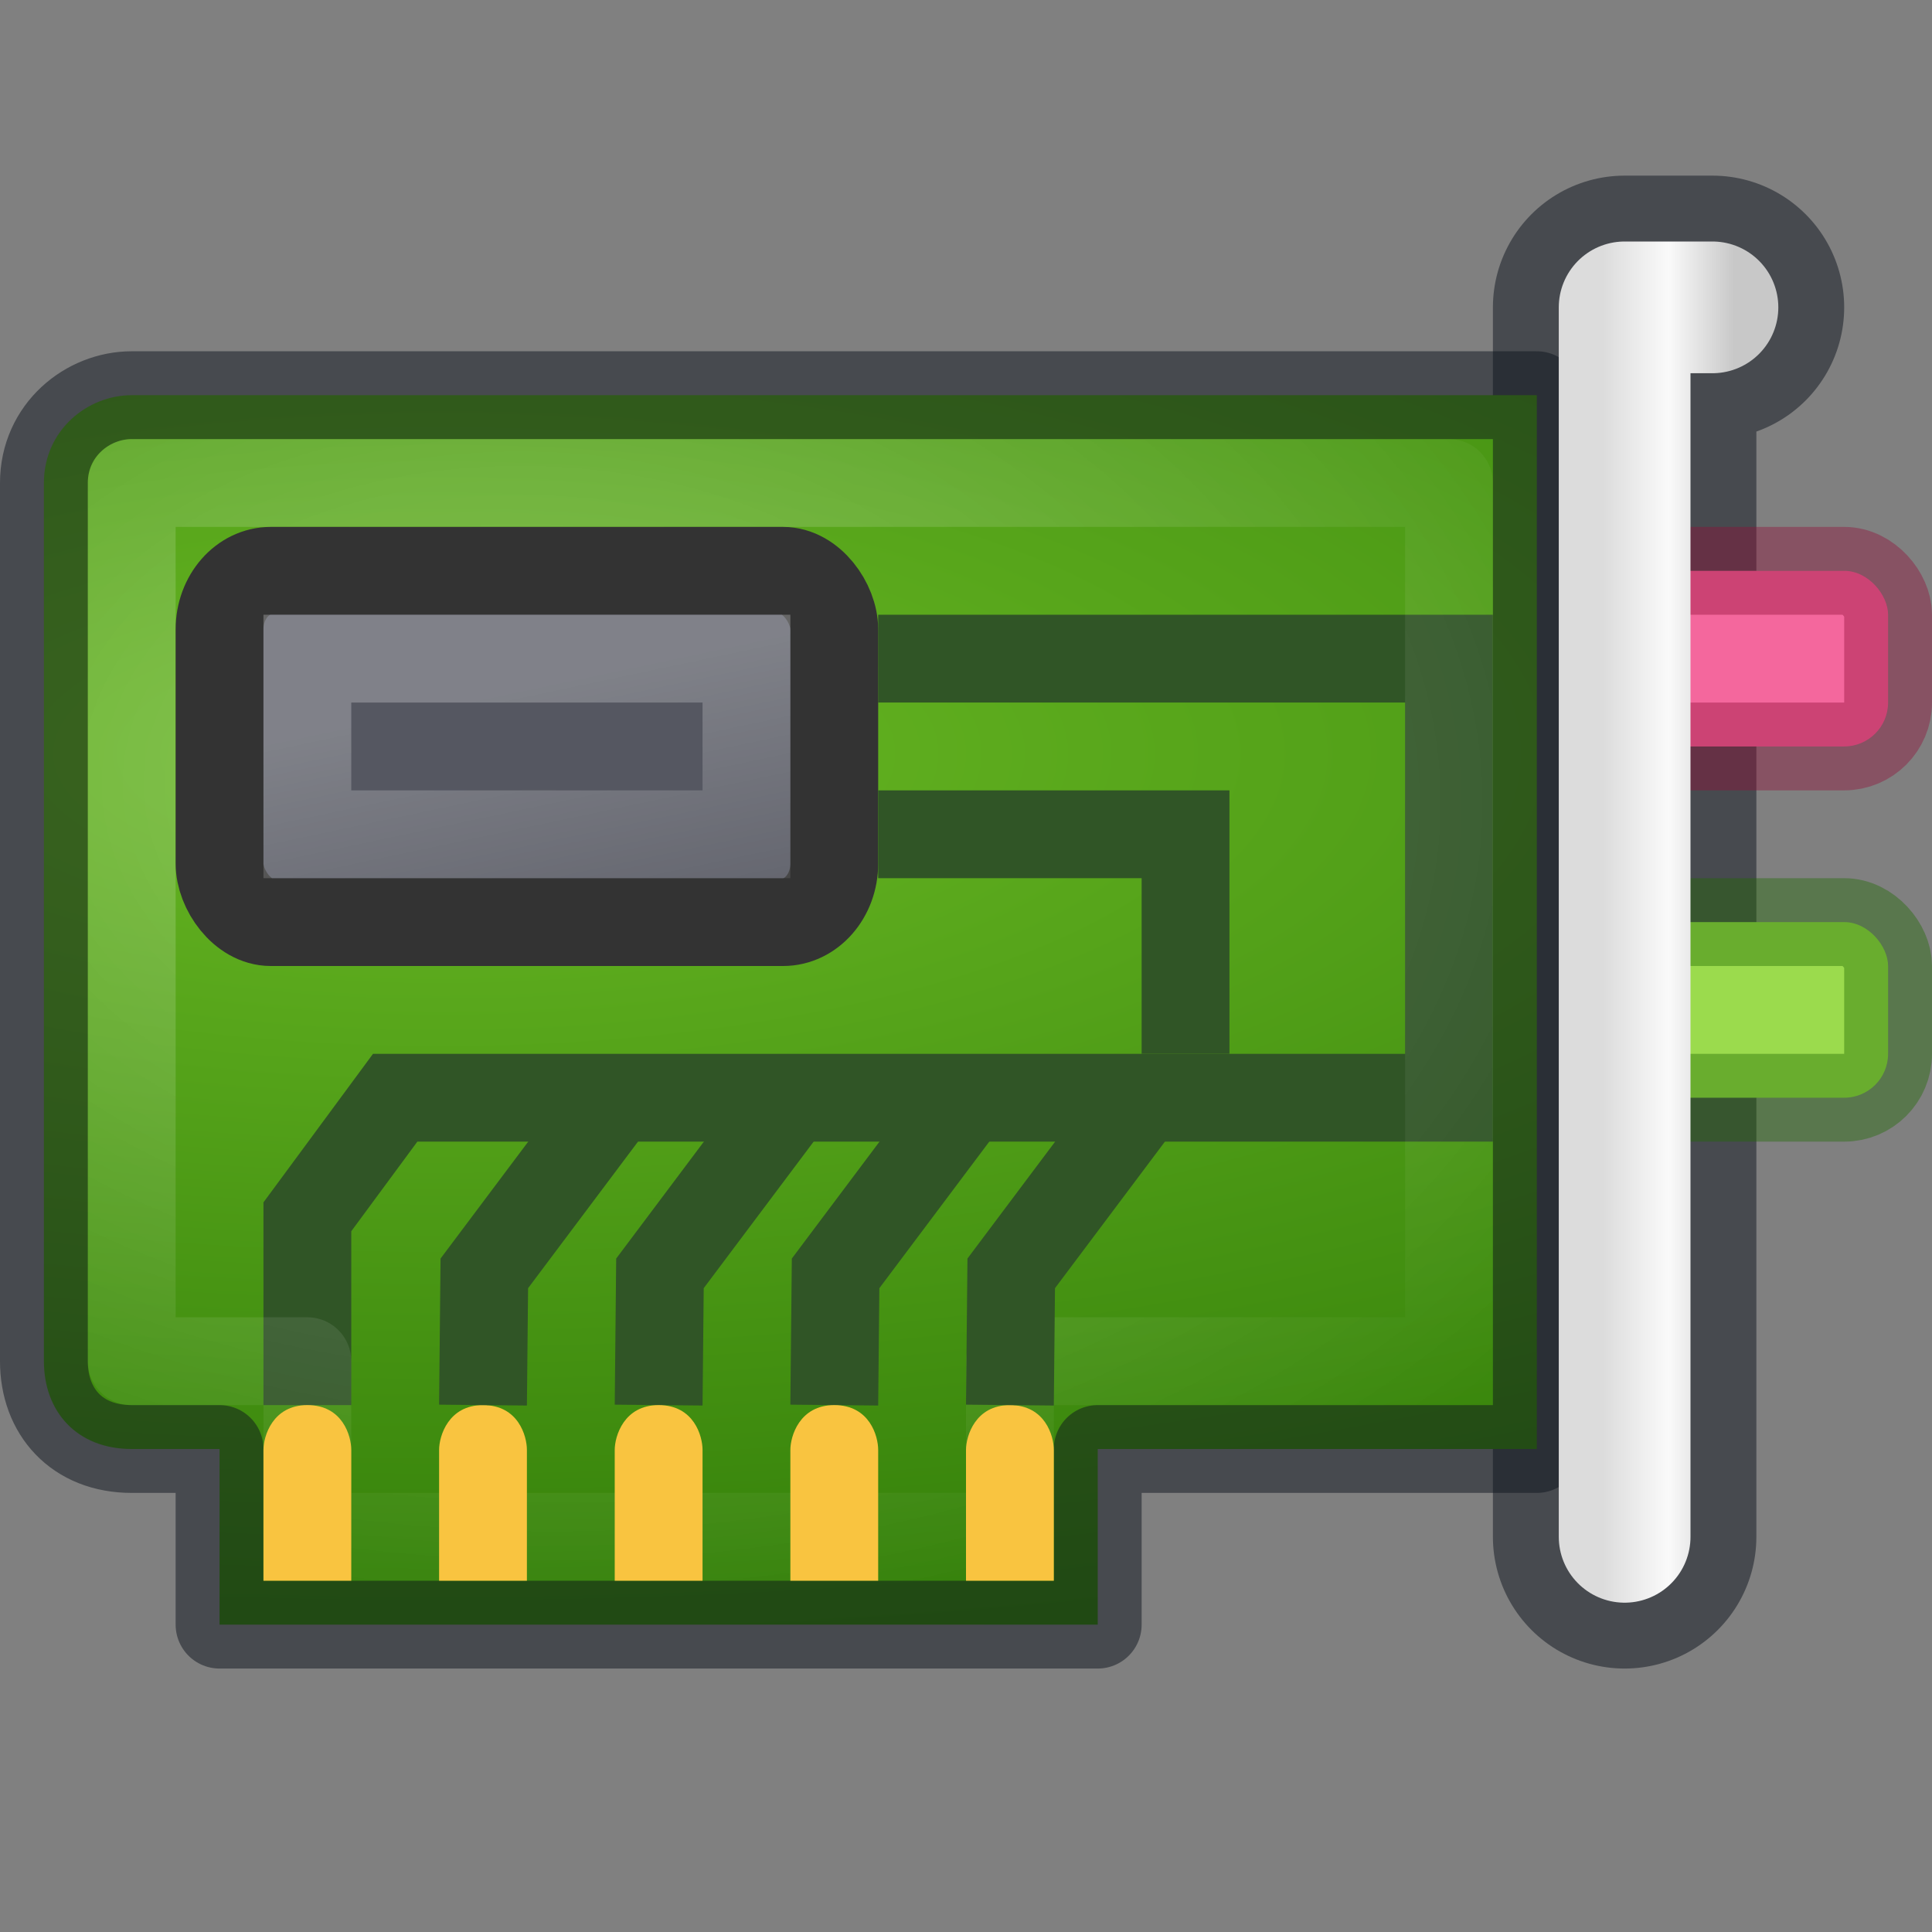 <?xml version="1.0" encoding="UTF-8" standalone="no"?>
<svg
   version="1.1"
   width="22"
   height="22"
   id="svg11300"
   sodipodi:docname="audio-card.svg"
   inkscape:version="1.2.2 (b0a8486541, 2022-12-01)"
   xmlns:inkscape="http://www.inkscape.org/namespaces/inkscape"
   xmlns:sodipodi="http://sodipodi.sourceforge.net/DTD/sodipodi-0.dtd"
   xmlns:xlink="http://www.w3.org/1999/xlink"
   xmlns="http://www.w3.org/2000/svg"
   xmlns:svg="http://www.w3.org/2000/svg"
   xmlns:rdf="http://www.w3.org/1999/02/22-rdf-syntax-ns#"
   xmlns:cc="http://creativecommons.org/ns#"
   xmlns:dc="http://purl.org/dc/elements/1.1/">
  <rect width="100%" height="100%" fill="#808080" stroke="none"/>
  <sodipodi:namedview
     id="namedview15063"
     pagecolor="#ffffff"
     bordercolor="#000000"
     borderopacity="0.25"
     inkscape:showpageshadow="2"
     inkscape:pageopacity="0.0"
     inkscape:pagecheckerboard="0"
     inkscape:deskcolor="#d1d1d1"
     showgrid="false"
     inkscape:zoom="12.5625"
     inkscape:cx="18.825871"
     inkscape:cy="18.865672"
     inkscape:window-width="1278"
     inkscape:window-height="1005"
     inkscape:window-x="640"
     inkscape:window-y="13"
     inkscape:window-maximized="0"
     inkscape:current-layer="svg11300" />
  <defs
     id="defs3">
    <linearGradient
       id="linearGradient10591">
      <stop
         id="stop10593"
         style="stop-color:#dcdcdc;stop-opacity:1"
         offset="0" />
      <stop
         id="stop10599"
         style="stop-color:#fafafa;stop-opacity:1"
         offset="0.5" />
      <stop
         id="stop10595"
         style="stop-color:#c8c8c8;stop-opacity:1"
         offset="1" />
    </linearGradient>
    <linearGradient
       id="linearGradient7622-6">
      <stop
         id="stop7624-1"
         style="stop-color:white;stop-opacity:1"
         offset="0" />
      <stop
         id="stop7626-5"
         style="stop-color:white;stop-opacity:0"
         offset="1" />
    </linearGradient>
    <radialGradient
       cx="10"
       cy="16.655"
       r="16"
       fx="10"
       fy="16.655"
       id="radialGradient3226"
       xlink:href="#linearGradient7622-6"
       gradientUnits="userSpaceOnUse"
       gradientTransform="matrix(0.909,0.028,-0.022,0.625,-2.686,-1.7)" />
    <linearGradient
       x1="20"
       y1="11.25"
       x2="23"
       y2="11.25"
       id="linearGradient4316"
       xlink:href="#linearGradient10591"
       gradientUnits="userSpaceOnUse"
       gradientTransform="matrix(0.5,0,0,0.782,8.25,1.545)" />
    <radialGradient
       cx="15"
       cy="19.77"
       r="17.001"
       fx="15"
       fy="19.77"
       id="radialGradient3262"
       xlink:href="#linearGradient14981-4-9"
       gradientUnits="userSpaceOnUse"
       gradientTransform="matrix(2.201,0,0,0.805,-27.991,-7.332)" />
    <linearGradient
       id="linearGradient14981-4-9">
      <stop
         id="stop14983-1-0"
         style="stop-color:#68b723;stop-opacity:1"
         offset="0" />
      <stop
         id="stop14985-7-7"
         style="stop-color:#206b00;stop-opacity:1"
         offset="1" />
    </linearGradient>
    <radialGradient
       cx="15"
       cy="19.77"
       r="17.001"
       fx="15"
       fy="19.77"
       id="radialGradient3262-7"
       xlink:href="#linearGradient14981-4-9"
       gradientUnits="userSpaceOnUse"
       gradientTransform="matrix(2.201,0,0,0.805,-25.991,-6.332)" />
    <linearGradient
       x1="16.965"
       y1="20.166"
       x2="18.968"
       y2="31.347"
       id="linearGradient3222"
       xlink:href="#linearGradient7622-6"
       gradientUnits="userSpaceOnUse"
       gradientTransform="matrix(0.331,0,0,0.391,0.703,-0.107)" />
  </defs>
  <path
     d="m 18.5,17.5 v -14 h 1"
     id="path15001"
     style="color:#000000;display:block;overflow:visible;visibility:visible;fill:none;stroke:#0e141f;stroke-width:3;stroke-linecap:round;stroke-linejoin:round;stroke-miterlimit:4;stroke-dasharray:none;stroke-dashoffset:0;stroke-opacity:0.5;marker:none"
     sodipodi:nodetypes="ccc" />
  <path
     d="M 2.5,16.5 V 18.5 h 10 v -2 h 5 V 4.5 l -16,-1e-6 C 1,4.5 0.5,4.895 0.5,5.5 L 0.5,15.5 c 0,0.573 0.374,1 1,1 z"
     id="rect14772-0"
     style="color:#000000;font-variation-settings:normal;display:block;overflow:visible;visibility:visible;opacity:1;vector-effect:none;fill:url(#radialGradient3262);fill-opacity:1;fill-rule:nonzero;stroke:#0e141f;stroke-width:1;stroke-linecap:butt;stroke-linejoin:round;stroke-miterlimit:4;stroke-dasharray:none;stroke-dashoffset:0;stroke-opacity:0.5;-inkscape-stroke:none;marker:none;stop-color:#000000;stop-opacity:1"
     sodipodi:nodetypes="cccccccccsc" />
  <path
     d="M 3.5,16 V 13.856 L 4.5,12.5 h 12 v -5 H 10"
     id="path14826-5"
     style="color:#000000;display:block;overflow:visible;visibility:visible;fill:none;stroke:#305526;stroke-width:1;stroke-linecap:butt;stroke-linejoin:miter;stroke-miterlimit:4;stroke-dasharray:none;stroke-dashoffset:0;stroke-opacity:1;marker:none"
     sodipodi:nodetypes="cccccc" />
  <path
     d="m 7.5,16 0.015,-1.5 1.5,-2"
     id="path14838"
     style="color:#000000;display:block;overflow:visible;visibility:visible;fill:none;stroke:#305526;stroke-width:1;stroke-linecap:butt;stroke-linejoin:miter;stroke-miterlimit:4;stroke-dasharray:none;stroke-dashoffset:0;stroke-opacity:1;marker:none"
     sodipodi:nodetypes="ccc" />
  <path
     d="M 1.5,15.5 H 3.5 v 2 h 8 v -2 h 5 l 4e-5,-10 L 1.5,5.5 C 1.501,8.281 1.5,15.5 1.5,15.5 Z"
     id="path14989-1"
     style="color:#000000;display:block;overflow:visible;visibility:visible;opacity:0.239;fill:none;stroke:url(#radialGradient3226);stroke-width:1;stroke-linecap:butt;stroke-linejoin:round;stroke-miterlimit:4;stroke-dasharray:none;stroke-dashoffset:0;stroke-opacity:1;marker:none"
     sodipodi:nodetypes="cccccccccc" />
  <rect
     style="color:#000000;display:block;overflow:visible;visibility:visible;fill:#555761;fill-opacity:1;fill-rule:nonzero;stroke:#333333;stroke-width:1;stroke-linecap:butt;stroke-linejoin:miter;stroke-miterlimit:4;stroke-dasharray:none;stroke-dashoffset:0;stroke-opacity:1;marker:none"
     id="rect14857-2"
     y="6.5"
     x="2.5"
     ry="0.667"
     rx="0.583"
     height="4"
     width="7" />
  <rect
     width="3"
     height="2"
     rx="0.5"
     ry="0.5"
     x="18.5"
     y="10.5"
     id="rect18180"
     style="color:#000000;display:block;overflow:visible;visibility:visible;fill:#9bdb4d;fill-opacity:1;fill-rule:nonzero;stroke:#206b00;stroke-width:1;stroke-linecap:round;stroke-linejoin:round;stroke-miterlimit:4;stroke-dasharray:none;stroke-dashoffset:0;stroke-opacity:0.4;marker:none" />
  <rect
     width="3"
     height="2"
     rx="0.5"
     ry="0.5"
     x="18.5"
     y="6.5"
     id="rect15011"
     style="color:#000000;display:block;overflow:visible;visibility:visible;fill:#f4679d;fill-opacity:1;fill-rule:nonzero;stroke:#910e38;stroke-width:1;stroke-linecap:round;stroke-linejoin:round;stroke-miterlimit:4;stroke-dasharray:none;stroke-dashoffset:0;stroke-opacity:0.4;marker:none" />
  <path
     d="m 18.5,17.5 v -14 h 1"
     id="path15003"
     style="color:#000000;display:block;overflow:visible;visibility:visible;fill:none;stroke:url(#linearGradient4316);stroke-width:1.5;stroke-linecap:round;stroke-linejoin:round;stroke-miterlimit:4;stroke-dasharray:none;stroke-dashoffset:0;stroke-opacity:1;marker:none"
     sodipodi:nodetypes="ccc" />
  <path
     d="m 9.5,16 0.015,-1.5 1.5,-2"
     id="path17653"
     style="color:#000000;display:block;overflow:visible;visibility:visible;fill:none;stroke:#305526;stroke-width:1;stroke-linecap:butt;stroke-linejoin:miter;stroke-miterlimit:4;stroke-dasharray:none;stroke-dashoffset:0;stroke-opacity:1;marker:none"
     sodipodi:nodetypes="ccc" />
  <path
     d="M 3.5,16 C 3.903,16 4,16.354 4,16.51 V 18 H 3 V 16.51 C 3,16.354 3.105,16 3.5,16 Z"
     id="path14788"
     style="color:#000000;display:block;overflow:visible;visibility:visible;fill:#f9c440;fill-opacity:1;fill-rule:nonzero;stroke:none;stroke-width:1;marker:none"
     sodipodi:nodetypes="ssccss" />
  <path
     d="m 5.5,16 c 0.403,0 0.5,0.354 0.5,0.51 V 18 H 5 V 16.51 C 5,16.354 5.105,16 5.5,16 Z"
     id="path14792"
     style="color:#000000;display:block;overflow:visible;visibility:visible;fill:#f9c440;fill-opacity:1;fill-rule:nonzero;stroke:none;stroke-width:1;marker:none"
     sodipodi:nodetypes="ssccss" />
  <path
     d="M 7.5,16 C 7.903,16 8,16.354 8,16.51 V 18 H 7 V 16.51 C 7,16.354 7.105,16 7.5,16 Z"
     id="path14796-8"
     style="color:#000000;display:block;overflow:visible;visibility:visible;fill:#f9c440;fill-opacity:1;fill-rule:nonzero;stroke:none;stroke-width:1;marker:none"
     sodipodi:nodetypes="ssccss" />
  <path
     d="M 9.5,16 C 9.903,16 10,16.354 10,16.51 V 18 H 9 V 16.51 C 9,16.354 9.105,16 9.5,16 Z"
     id="path19142"
     style="color:#000000;display:block;overflow:visible;visibility:visible;fill:#f9c440;fill-opacity:1;fill-rule:nonzero;stroke:none;stroke-width:1;marker:none"
     sodipodi:nodetypes="ssccss" />
  <path
     d="m 5.5,16 0.015,-1.5 1.5,-2"
     id="path20371"
     style="color:#000000;display:block;overflow:visible;visibility:visible;fill:none;stroke:#305526;stroke-width:1;stroke-linecap:butt;stroke-linejoin:miter;stroke-miterlimit:4;stroke-dasharray:none;stroke-dashoffset:0;stroke-opacity:1;marker:none"
     sodipodi:nodetypes="ccc" />
  <path
     d="m 10,9.5 h 3.5 V 12"
     id="path22559"
     style="color:#000000;display:block;overflow:visible;visibility:visible;fill:none;stroke:#305526;stroke-width:1;stroke-linecap:butt;stroke-linejoin:miter;stroke-miterlimit:4;stroke-dasharray:none;stroke-dashoffset:0;stroke-opacity:1;marker:none"
     sodipodi:nodetypes="ccc" />
  <path
     d="M 11.5,16 C 11.903,16 12,16.354 12,16.51 V 18 H 11 V 16.51 C 11,16.354 11.105,16 11.5,16 Z"
     id="path52610"
     style="color:#000000;display:block;overflow:visible;visibility:visible;fill:#f9c440;fill-opacity:1;fill-rule:nonzero;stroke:none;stroke-width:1;marker:none"
     sodipodi:nodetypes="ssccss" />
  <path
     d="m 11.5,16 0.015,-1.5 1.5,-2"
     id="path52702"
     style="color:#000000;display:block;overflow:visible;visibility:visible;fill:none;stroke:#305526;stroke-width:1;stroke-linecap:butt;stroke-linejoin:miter;stroke-miterlimit:4;stroke-dasharray:none;stroke-dashoffset:0;stroke-opacity:1;marker:none"
     sodipodi:nodetypes="ccc" />
  <rect
     width="5"
     height="2"
     rx="0"
     ry="0"
     x="3.5"
     y="7.5"
     id="rect14859-2"
     style="color:#000000;display:block;overflow:visible;visibility:visible;opacity:0.25;fill:none;stroke:url(#linearGradient3222);stroke-width:1;stroke-linecap:butt;stroke-linejoin:miter;stroke-miterlimit:4;stroke-dasharray:none;stroke-dashoffset:0;stroke-opacity:1;marker:none" />
</svg>
